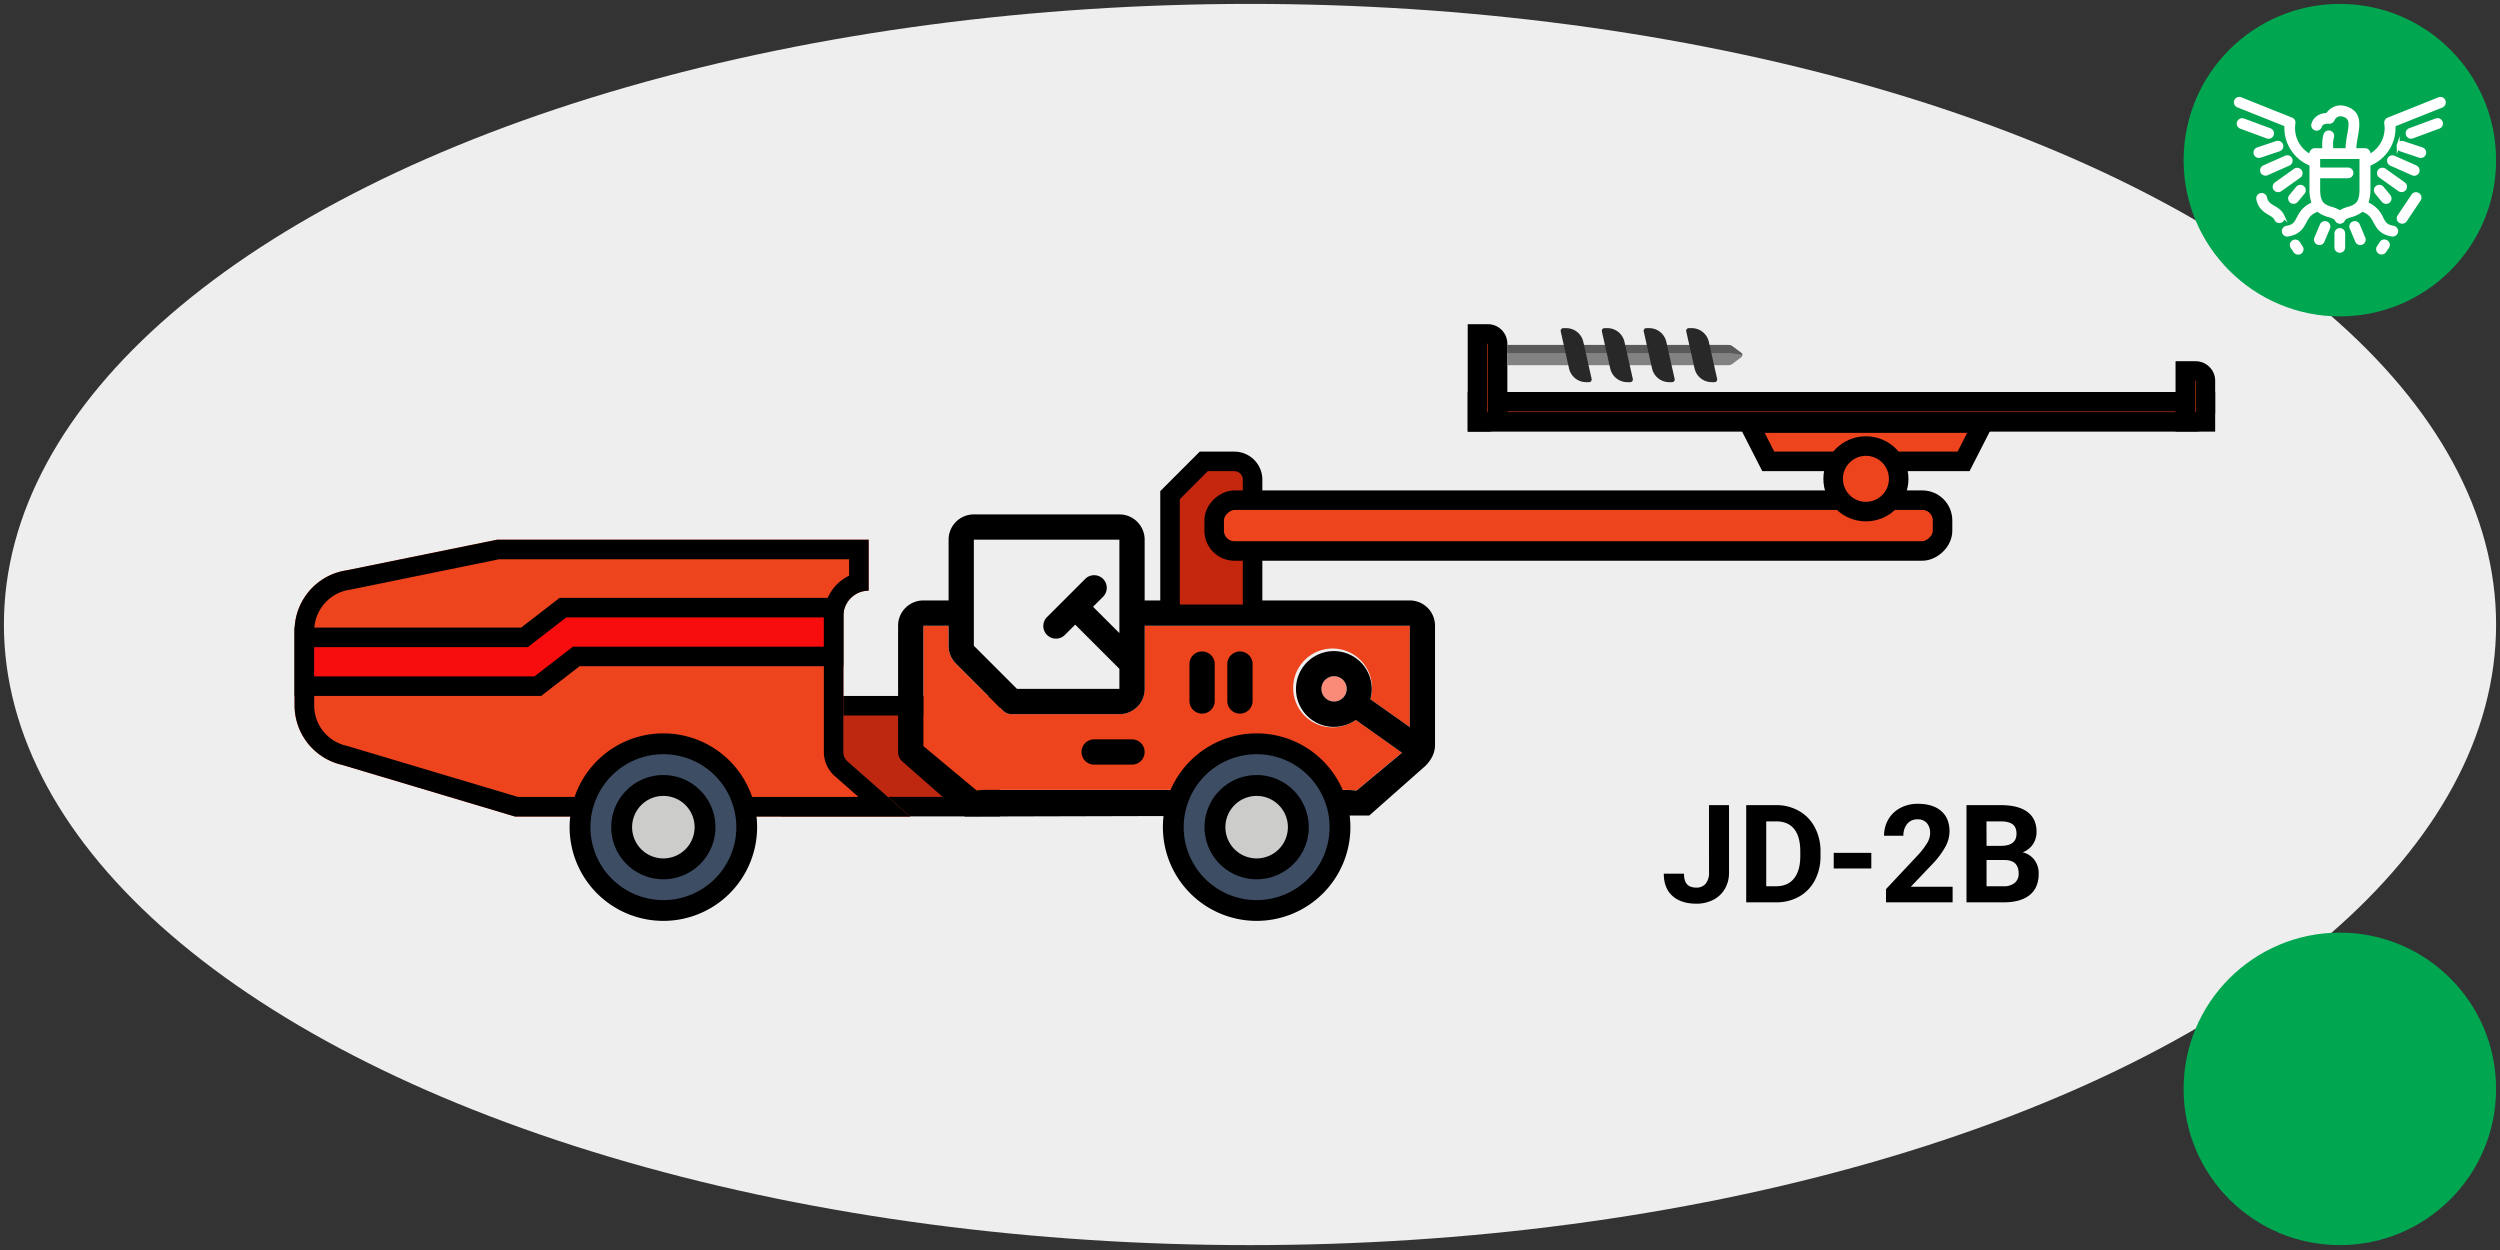 <svg xmlns="http://www.w3.org/2000/svg" viewBox="0 0 1280 640"><rect x="0" y="0" width="1280" height="640" fill="#333333" stroke="none"/><defs><style>.cls-1{fill:#eee;}.cls-2{fill:#bf2810;}.cls-3,.cls-9{fill:#ed441d;}.cls-4{fill:#f98b78;}.cls-5{fill:#3d4d63;}.cls-6{fill:#ccccca;}.cls-7{fill:#f70d0d;}.cls-8{fill:#c4270e;}.cls-8,.cls-9{stroke:#000;stroke-width:10px;}.cls-14,.cls-8,.cls-9{stroke-miterlimit:10;}.cls-10{fill:#828282;}.cls-11{fill:#5a5a5a;}.cls-12{fill:#282828;}.cls-13{fill:#00a650;}.cls-14{fill:#fff;stroke:#fff;stroke-width:1.5px;}</style></defs><title>jd-2b-01-moi-on-on</title><g id="Equipments"><ellipse class="cls-1" cx="640" cy="319.75" rx="638" ry="317.75"/><path d="M875,412.22h10.26v34.45a16.43,16.43,0,0,1-2.11,8.4,14.3,14.3,0,0,1-5.93,5.62,18.52,18.52,0,0,1-8.64,2q-7.9,0-12.31-4t-4.41-11.37H862.2c0,2.44.52,4.24,1.54,5.4s2.64,1.74,4.86,1.74a5.89,5.89,0,0,0,4.68-2,8.55,8.55,0,0,0,1.74-5.75Z"/><path d="M894.06,462V412.22h15.31a23.24,23.24,0,0,1,11.74,3,20.57,20.57,0,0,1,8.09,8.41A26,26,0,0,1,932.1,436v2.29a26.06,26.06,0,0,1-2.85,12.34,20.49,20.49,0,0,1-8,8.37,23.55,23.55,0,0,1-11.73,3Zm10.25-41.46v33.22h5q6,0,9.19-3.93t3.25-11.25v-2.63q0-7.59-3.14-11.5t-9.2-3.91Z"/><path d="M958.11,444.66H938.87v-8h19.24Z"/><path d="M999.74,462H965.63v-6.77l16.1-17.16a38.87,38.87,0,0,0,4.9-6.32,10.06,10.06,0,0,0,1.59-5.13,7.57,7.57,0,0,0-1.67-5.21,6,6,0,0,0-4.79-1.9,6.52,6.52,0,0,0-5.28,2.31,9.18,9.18,0,0,0-1.93,6.07h-9.91a16.31,16.31,0,0,1,2.17-8.31,15.31,15.31,0,0,1,6.14-5.9,18.68,18.68,0,0,1,9-2.13q7.68,0,11.94,3.69t4.26,10.42a16.66,16.66,0,0,1-1.92,7.52,41.2,41.2,0,0,1-6.56,8.92L978.35,454h21.39Z"/><path d="M1006.85,462V412.22h17.43q9.06,0,13.74,3.47t4.69,10.17a11.24,11.24,0,0,1-1.88,6.44,10.92,10.92,0,0,1-5.23,4.09,10.5,10.5,0,0,1,6,3.86,11.43,11.43,0,0,1,2.2,7.11q0,7.17-4.58,10.87t-13,3.76Zm10.26-28.92h7.58q7.77-.13,7.76-6.19c0-2.25-.65-3.88-2-4.87s-3.38-1.48-6.21-1.48h-7.17Zm0,7.25v13.43h8.78a8.49,8.49,0,0,0,5.66-1.73,5.93,5.93,0,0,0,2-4.76q0-6.84-7.07-6.94Z"/><g id="icon-jumbo_drill"><rect class="cls-2" x="404.8" y="361.33" width="102.24" height="51.69"/><path d="M502,366.33V408H409.8V366.33H502m10-10H399.8V418H512V356.33Z"/><g id="color"><path class="cls-3" d="M500.37,404.68a41.05,41.05,0,0,1,4.71-.26H689.51a43.25,43.25,0,0,1,4.69.29h.39l23.23-19.36-23.66-16.81A20.18,20.18,0,1,1,701.62,358l20.21,14.35V320.36H586.06v32.33a12.93,12.93,0,0,1-12.93,12.93H518a6.42,6.42,0,0,1-4.59-1.89l-24-24a12.73,12.73,0,0,1-3.77-9.12V320.36H472.75V382L500,404.68Z"/><path class="cls-4" d="M683,346.23a6.47,6.47,0,1,0,6.47,6.46A6.46,6.46,0,0,0,683,346.23Z"/></g><path d="M628.39,339.76v19.4a6.47,6.47,0,0,0,12.93,0v-19.4a6.47,6.47,0,0,0-12.93,0Z"/><path d="M609,339.76v19.4a6.47,6.47,0,0,0,12.93,0v-19.4a6.47,6.47,0,0,0-12.93,0Z"/><path d="M560.2,391.49h19.39a6.47,6.47,0,1,0,0-12.94H560.2a6.47,6.47,0,0,0,0,12.94Z"/><path d="M701.07,417.54l27.66-24.46s6-4.54,6-11.58V320.36a12.93,12.93,0,0,0-12.94-12.93H586.06V276.31a12.93,12.93,0,0,0-12.93-12.93H498.61a12.93,12.93,0,0,0-12.93,12.93v31.12H472.75a12.93,12.93,0,0,0-12.93,12.93V385a6.48,6.48,0,0,0,2.32,5l31.91,28.07ZM498.61,289.24V276.31h74.52v47.84l-13.49-13.48,5.13-5.13a6.46,6.46,0,0,0-9.14-9.14l-19.4,19.39a6.47,6.47,0,1,0,9.14,9.15l5.13-5.13,22.63,22.63v10.25H520.68l-22.07-22.07V289.24ZM721.83,372.3,701.62,358a19.4,19.4,0,1,0-7.46,10.59l23.66,16.81-23.23,19.36h-.39a43.25,43.25,0,0,0-4.69-.29H505.08a41.05,41.05,0,0,0-4.71.26H500L472.75,382V320.36h12.93v10.28a12.73,12.73,0,0,0,3.77,9.12l24,24a6.42,6.42,0,0,0,4.59,1.89h55.12a12.93,12.93,0,0,0,12.93-12.93V320.36H721.83Zm-32.32-19.61a6.47,6.47,0,1,1-6.47-6.46A6.47,6.47,0,0,1,689.51,352.69Z"/><path class="cls-3" d="M431.82,385V315.36a12.93,12.93,0,0,1,12.93-12.93V276.31H254.48L177.55,292A31.27,31.27,0,0,0,150.83,323v38.11a31.27,31.27,0,0,0,24.46,30.53l88.44,26.44H466.05L434.14,390A6.48,6.48,0,0,1,431.82,385Z"/><path d="M434.75,286.31v8.42a23,23,0,0,0-12.93,20.63V385a16.43,16.43,0,0,0,5.8,12.55l11.92,10.49H265.19l-87-26-.34-.1-.34-.08a21.16,21.16,0,0,1-16.64-20.77V323A21.4,21.4,0,0,1,179,301.93l.27,0,.28-.05,75.93-15.53H434.75m10-10H254.48L177.55,292A31.27,31.27,0,0,0,150.83,323v38.11a31.27,31.27,0,0,0,24.46,30.53l88.44,26.44H466.05L434.14,390a6.48,6.48,0,0,1-2.32-5V315.36a12.93,12.93,0,0,1,12.93-12.93V276.31Z"/><circle id="color-2" data-name="color" class="cls-5" cx="643.4" cy="423.5" r="42.84"/><circle id="color-3" data-name="color" class="cls-6" cx="643.4" cy="423.5" r="22.38"/><path d="M643.4,375.49a48,48,0,1,0,48,48A48,48,0,0,0,643.4,375.49Zm0,85.36a37.35,37.35,0,1,1,37.35-37.35A37.35,37.35,0,0,1,643.4,460.85Z"/><path d="M643.4,396.83a26.68,26.68,0,1,0,26.68,26.67A26.67,26.67,0,0,0,643.4,396.83Zm0,42.68a16,16,0,1,1,16-16A16,16,0,0,1,643.4,439.51Z"/><circle id="color-4" data-name="color" class="cls-5" cx="339.64" cy="423.5" r="42.84"/><circle id="color-5" data-name="color" class="cls-6" cx="339.64" cy="423.5" r="22.38"/><path d="M339.64,375.49a48,48,0,1,0,48,48A48,48,0,0,0,339.64,375.49Zm0,85.36A37.35,37.35,0,1,1,377,423.5,37.35,37.35,0,0,1,339.64,460.85Z"/><path d="M339.64,396.83a26.68,26.68,0,1,0,26.67,26.67A26.67,26.67,0,0,0,339.64,396.83Zm0,42.68a16,16,0,1,1,16-16A16,16,0,0,1,339.64,439.51Z"/><polygon class="cls-7" points="155.83 351.33 155.83 326.33 268.52 326.33 288.21 311.11 426.81 311.11 426.81 336.11 295.04 336.11 275.35 351.33 155.83 351.33"/><path d="M421.8,316.11v15H293.33l-2.7,2.09-17,13.13H160.83v-15h109.4l2.7-2.09,17-13.13H421.8m10-10H286.5l-19.68,15.22h-116v35H277.06l19.68-15.22H431.8v-35Z"/><path class="cls-8" d="M599.06,253.52v61h42.26V245.58a9.35,9.35,0,0,0-9.35-9.35H616.34Z"/><rect class="cls-9" x="795.12" y="82.63" width="26" height="372.92" rx="10.35" transform="translate(1077.21 -539.03) rotate(90)"/><polygon class="cls-9" points="905.35 236.23 895.35 216.63 1015.35 216.63 1005.35 236.23 905.35 236.23"/><circle class="cls-9" cx="955.35" cy="245.16" r="16.78"/><rect class="cls-9" x="756.47" y="205.7" width="372.7" height="10.29"/><path class="cls-9" d="M1116,197.84h16a5,5,0,0,1,5,5v5.29a0,0,0,0,1,0,0h-26a0,0,0,0,1,0,0v-5.29A5,5,0,0,1,1116,197.84Z" transform="translate(1327.01 -921.05) rotate(90)"/><path class="cls-9" d="M744.11,188.34h35a5,5,0,0,1,5,5v5.29a0,0,0,0,1,0,0h-45a0,0,0,0,1,0,0v-5.29A5,5,0,0,1,744.11,188.34Z" transform="translate(955.1 -568.13) rotate(90)"/><path class="cls-10" d="M771.7,176.62H885a3.43,3.43,0,0,1,2,.68l4.54,3.41a1.37,1.37,0,0,1,0,2.19L887,186.3a3.43,3.43,0,0,1-2,.68H771.7Z"/><path class="cls-11" d="M771.7,180.77H886.12l6,.89a1.29,1.29,0,0,0-.53-.95L887,177.3a3.43,3.43,0,0,0-2-.68H771.7Z"/><path class="cls-12" d="M810.65,175l4.27,19a1.37,1.37,0,0,1-1.34,1.67h-1.46a9,9,0,0,1-8.77-7l-4.26-19a1.36,1.36,0,0,1,1.33-1.67h1.47A9,9,0,0,1,810.65,175Z"/><path class="cls-12" d="M831.73,175,836,194a1.37,1.37,0,0,1-1.34,1.67H833.2a9,9,0,0,1-8.77-7l-4.27-19A1.37,1.37,0,0,1,821.5,168H823A9,9,0,0,1,831.73,175Z"/><path class="cls-12" d="M853.15,175l4.27,19a1.37,1.37,0,0,1-1.33,1.67h-1.47a9,9,0,0,1-8.77-7l-4.26-19a1.36,1.36,0,0,1,1.33-1.67h1.47A9,9,0,0,1,853.15,175Z"/><path class="cls-12" d="M874.92,175l4.26,19a1.37,1.37,0,0,1-1.33,1.67h-1.47a9,9,0,0,1-8.76-7l-4.27-19a1.37,1.37,0,0,1,1.33-1.67h1.47A9,9,0,0,1,874.92,175Z"/></g><g id="moi"><circle class="cls-13" cx="1198" cy="82" r="80"/><g id="eagle"><path class="cls-14" d="M1199.43,118.15a2,2,0,0,0-3.45,1.43v7.09a2,2,0,1,0,4,0v-7.09A2,2,0,0,0,1199.43,118.15Z"/><path class="cls-14" d="M1210.33,121.91l-2.84-6.73a2,2,0,0,0-1.87-1.23,2,2,0,0,0-.78.16,2,2,0,0,0-1.07,2.65l2.84,6.72a2,2,0,1,0,3.72-1.57Z"/><path class="cls-14" d="M1192.25,115.21a2,2,0,0,0-1.09-1.1h0a2,2,0,0,0-.79-.16,2.06,2.06,0,0,0-.76.15,2,2,0,0,0-1.1,1.08l-2.84,6.73a2,2,0,0,0,0,1.55,2,2,0,0,0,1.09,1.1,2,2,0,0,0,2.64-1.08l2.84-6.72A2,2,0,0,0,1192.25,115.21Z"/><path class="cls-14" d="M1239,100.79a2,2,0,0,0-.85-1.28h0a2,2,0,0,0-1.13-.34,2.56,2.56,0,0,0-.39,0,2,2,0,0,0-1.29.86l-7.11,10.62a2,2,0,0,0,.55,2.8,2.07,2.07,0,0,0,2.81-.55l7.11-10.62A2,2,0,0,0,1239,100.79Z"/><path class="cls-14" d="M1222.81,125a2,2,0,0,0-.86-1.29h0a2,2,0,0,0-1.12-.34,1.81,1.81,0,0,0-.4,0,2,2,0,0,0-1.28.86l-1.47,2.19a2,2,0,0,0,.56,2.8,2.06,2.06,0,0,0,2.8-.55l1.47-2.19A2,2,0,0,0,1222.81,125Z"/><path class="cls-14" d="M1176.85,124.31a2,2,0,0,0-1.68-.89,2,2,0,0,0-1.12.34,2,2,0,0,0-.55,2.8l1.46,2.19a2.07,2.07,0,0,0,2.8.55,2,2,0,0,0,.56-2.8Z"/><path class="cls-14" d="M1168.89,110.62c-1.11-2.45-3.09-3.62-4.83-4.65-2-1.16-3.55-2.09-4.09-4.76a2,2,0,0,0-2-1.62,1.87,1.87,0,0,0-.4,0A2,2,0,0,0,1156,102c.9,4.44,3.85,6.17,6,7.44,1.46.87,2.62,1.55,3.2,2.83a2,2,0,1,0,3.68-1.66Z"/><path class="cls-14" d="M1251.34,53.19a2,2,0,0,0,0-1.55h0a2,2,0,0,0-1.07-1.1,2,2,0,0,0-1.55,0l-26,10.4a2.06,2.06,0,0,0-1.23,2.26A15.83,15.83,0,0,1,1215,78.55l-1.54,1.09-.71-1.75a2,2,0,0,0-1.88-1.27h-5.24l.11-1.6a48.78,48.78,0,0,1,.75-5.19c1.18-6.55,1.62-11.75-4.39-14.28-5.62-2.37-9,.94-10.2,2.48l-.4.5-.64.07c-2,.2-5.5,1.11-6.68,4.93a2,2,0,1,0,3.87,1.19c.68-2.23,3.73-2.22,4.45-2.1a2.09,2.09,0,0,0,2-1.19c1.18-2.44,3.43-3.25,6-2.16,3.34,1.4,3,4.34,2,9.84a47.28,47.28,0,0,0-.82,6.09l-.07,1.42h-7.65l-.13-1.35a14.69,14.69,0,0,1,.41-5.07,2,2,0,0,0-1.3-2.56,2,2,0,0,0-1.54.13,2,2,0,0,0-1,1.18,17.88,17.88,0,0,0-.65,6.08l.1,1.59h-4.66a2,2,0,0,0-1.87,1.27l-.71,1.75L1181,78.55a15.78,15.78,0,0,1-6.49-15.35,2,2,0,0,0-1.23-2.28l-26-10.4a2,2,0,0,0-1.55,0,2,2,0,0,0-1.07,1.1,2,2,0,0,0,1.12,2.63l24.57,9.82,0,1a20.12,20.12,0,0,0,12,18.81l.85.4V97a20.56,20.56,0,0,0,.77,5.93l.36,1.21-1.13.56c-3.93,2-5.4,4.76-6.58,7-1.34,2.53-2.14,4.06-5.87,4.66a2,2,0,0,0-1.32.82,2,2,0,0,0-.35,1.5,2,2,0,0,0,2.34,1.67c5.69-.92,7.4-4.16,8.77-6.76,1.16-2.2,2.25-4.27,5.68-5.67l.8-.33.69.53a15.58,15.58,0,0,0,5.13,2.36c1.86.57,3.2,1,3.73,2.15a2,2,0,0,0,1.84,1.18,2,2,0,0,0,1.83-1.18c.54-1.17,1.88-1.58,3.74-2.15a15.37,15.37,0,0,0,5.13-2.36l.69-.53.8.33c3.42,1.4,4.52,3.47,5.67,5.66,1.38,2.61,3.09,5.85,8.81,6.77a1.66,1.66,0,0,0,.32,0,2,2,0,0,0,1.64-3.21,2.08,2.08,0,0,0-1.32-.81c-3.73-.6-4.54-2.13-5.87-4.67a14.31,14.31,0,0,0-6.58-7l-1.13-.56.36-1.21a20.56,20.56,0,0,0,.77-5.93V84.33l.85-.41a20.11,20.11,0,0,0,12-18.8l0-1,24.57-9.81A2.06,2.06,0,0,0,1251.34,53.19ZM1208.81,97c0,7.13-2.43,8.39-6.43,9.61h0a15.62,15.62,0,0,0-3.61,1.44l-.77.47-.78-.47a15.28,15.28,0,0,0-3.6-1.44c-4-1.23-6.44-2.49-6.44-9.62V90.52h15a2,2,0,0,0,0-4h-15V80.66h21.63Z"/><path class="cls-14" d="M1177.77,87.52a2,2,0,0,0-1.65-.85,2,2,0,0,0-1.17.38h0L1165.22,94a2,2,0,0,0-.47,2.81,2.08,2.08,0,0,0,2.82.48l9.73-6.92A2,2,0,0,0,1177.77,87.52Z"/><path class="cls-14" d="M1172.92,83a2,2,0,0,0,0-1.55,2,2,0,0,0-1.12-1.06,2.06,2.06,0,0,0-.73-.14,2,2,0,0,0-.82.18h0l-11.11,4.93a2,2,0,0,0-1.06,1.12,2,2,0,0,0,0,1.55,2.06,2.06,0,0,0,2.67,1l11.11-4.93A2,2,0,0,0,1172.92,83Z"/><path class="cls-14" d="M1166.81,76.79a2,2,0,0,0-.64-3.93,2,2,0,0,0-.64.1l-9.61,3.23a2,2,0,1,0,1.29,3.83Z"/><path class="cls-14" d="M1146.09,62.59a2,2,0,0,0,1.2,2.59l13.53,5a2,2,0,1,0,1.39-3.79l-13.53-5a1.86,1.86,0,0,0-.69-.12A2,2,0,0,0,1146.09,62.59Z"/><path class="cls-14" d="M1176.23,96.11l-3.48,4.21a2,2,0,0,0,.27,2.84,2.07,2.07,0,0,0,2.85-.27l3.47-4.2a2,2,0,1,0-3.11-2.58Z"/><path class="cls-14" d="M1218.7,90.34l9.73,6.92a2.08,2.08,0,0,0,2.82-.48,2,2,0,0,0-.48-2.82L1221,87a2,2,0,0,0-1.16-.37,2,2,0,0,0-1.18,3.67Z"/><path class="cls-14" d="M1224.14,84.13l11.12,4.93a2,2,0,0,0,2.66-1,2,2,0,0,0,0-1.55,2,2,0,0,0-1.06-1.12l-11.12-4.93a2,2,0,0,0-2.66,1,2,2,0,0,0,0,1.55A2,2,0,0,0,1224.14,84.13Z"/><path class="cls-14" d="M1227.91,74.23a2,2,0,0,0,1.28,2.56l9.6,3.23a2,2,0,0,0,1.29-3.83L1230.47,73a2,2,0,0,0-2.56,1.27Z"/><path class="cls-14" d="M1232.59,68.94a2,2,0,0,0,2.59,1.2l13.53-5a2,2,0,1,0-1.39-3.79l-13.53,5A2,2,0,0,0,1232.59,68.94Z"/><path class="cls-14" d="M1219.77,96.11a2,2,0,0,0-3.12,2.58l3.48,4.2a2,2,0,0,0,2.84.28,2,2,0,0,0,.27-2.85Z"/></g></g><g id="moi-2" data-name="moi"><circle class="cls-13" cx="1198" cy="557.5" r="80"/></g></g></svg>